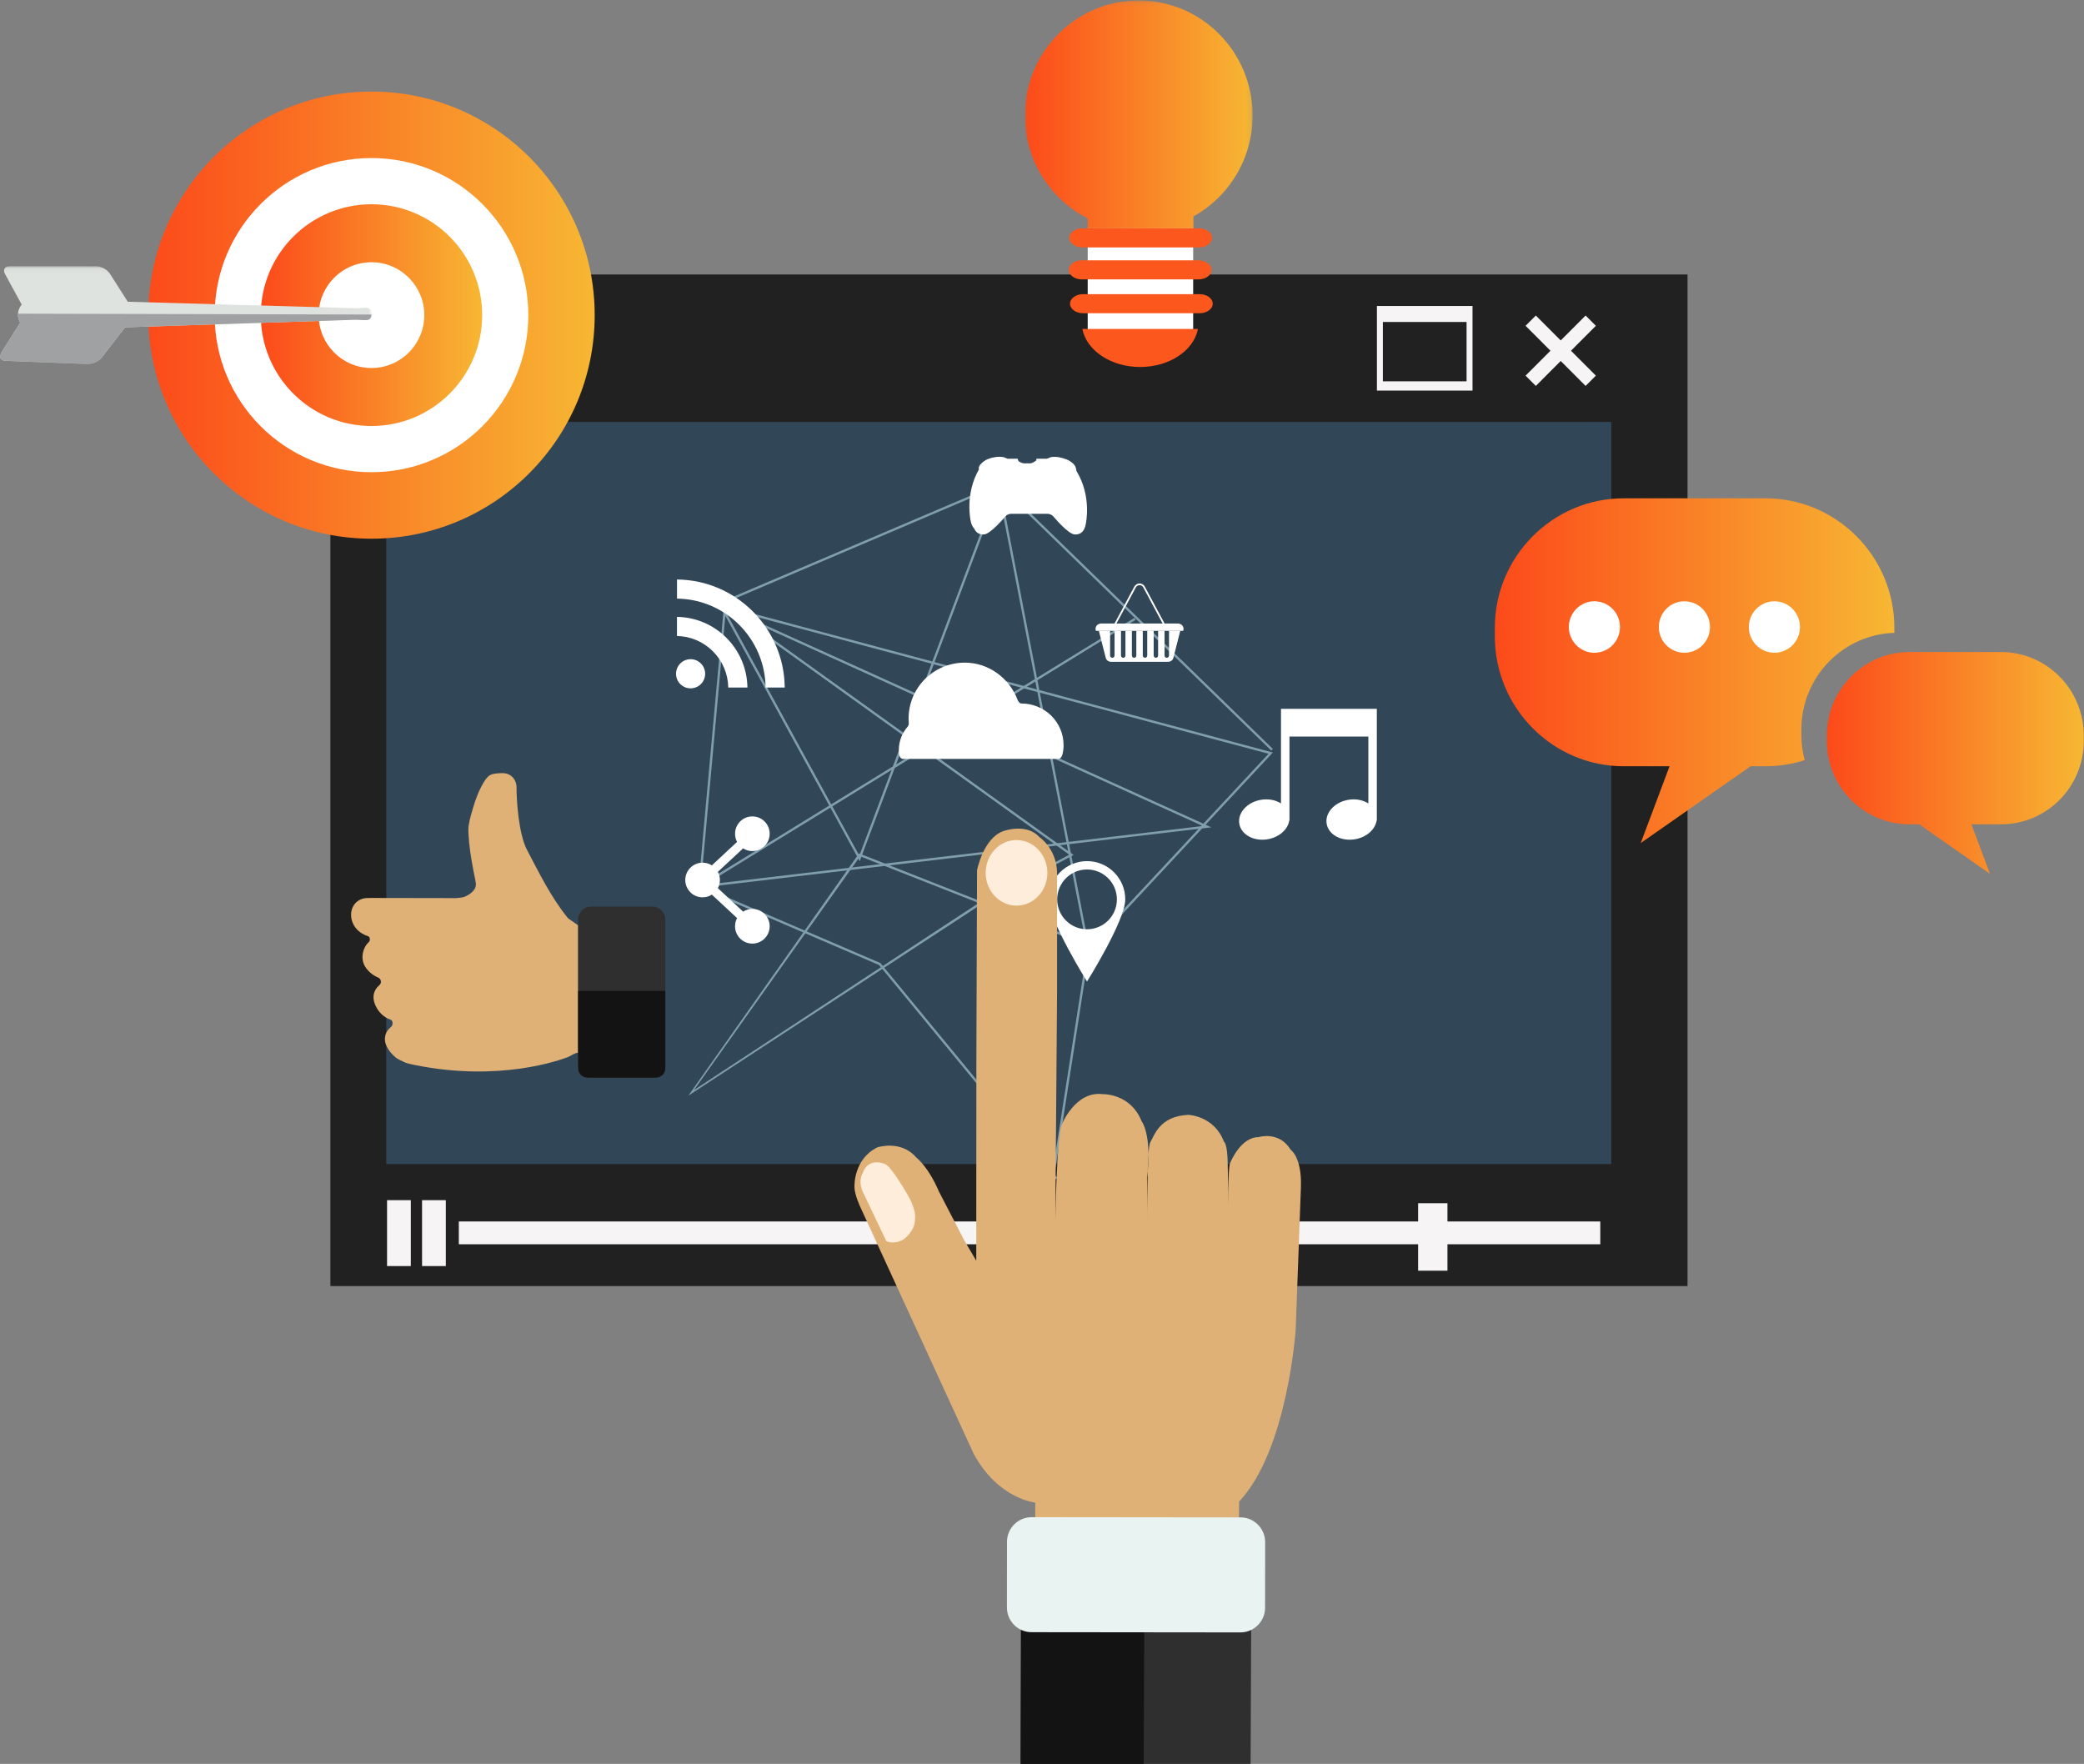 <svg xmlns="http://www.w3.org/2000/svg" xmlns:xlink="http://www.w3.org/1999/xlink" width="410" height="347" viewBox="0 0 410 347">
  <rect x="0" y="0" width="410" height="347" fill="#808080" stroke="none"/>
  <defs>
    <linearGradient id="ai-precampaign-landing-a" x1="0%" y1="50%" y2="50%">
      <stop offset="0%" stop-color="#FC4A1A"/>
      <stop offset="100%" stop-color="#F7B733"/>
    </linearGradient>
    <polygon id="ai-precampaign-landing-b" points="0 19.329 0 .08 73.086 .08 73.086 19.329"/>
    <polygon id="ai-precampaign-landing-d" points=".04 .089 44.86 .089 44.86 50.35 .04 50.35 .04 .089"/>
  </defs>
  <g fill="none" fill-rule="evenodd">
    <polygon fill="#212121" points="65 253 332 253 332 54 65 54"/>
    <polygon fill="#314656" points="76 229 317 229 317 83 76 83"/>
    <g transform="translate(133 89)">
      <path fill="#809EAD" d="M50.863,41.249 L70.99,46.629 L63.464,7.725 L50.863,41.249 Z M9.386,30.636 L36.061,79.331 L50.259,41.561 L9.386,30.636 Z M71.575,47.26 L81.236,97.196 L116.568,59.287 L71.575,47.259 L71.575,47.26 Z M80.96,98.161 L80.876,97.722 L71.086,47.13 L50.701,41.681 L36.138,80.419 L8.474,29.919 L50.421,41.132 L63.604,6.059 L71.479,46.76 L117.421,59.041 L117.159,59.321 L80.96,98.161 Z"/>
      <path fill="#809EAD" d="M8.758,29.456 L8.384,29.615 L77.363,79.141 L60.08,88.358 L36.003,78.881 L2.421,126.544 L60.109,88.862 L80.995,97.082 L74.041,141.788 L74.502,141.788 L81.474,96.973 L81.504,96.791 L60.638,88.58 L78.225,79.196 L9.309,29.718 L63.579,6.6 L117.104,58.662 L117.421,58.332 L63.787,6.164 L63.677,6.059 L8.758,29.456 Z M36.21,79.454 L59.549,88.642 L3.556,125.422 L36.21,79.454 Z"/>
      <path fill="#809EAD" d="M4.419,85.291 L3.632,85.776 L4.601,85.661 L39.937,100.839 L74.643,143 L74.992,142.707 L40.25,100.504 L40.216,100.464 L5.51,85.553 L105.316,73.755 L58.528,52.551 L90.413,32.944 L90.179,32.554 L58.024,52.324 L9.417,30.297 L4.419,85.291 Z M9.81,30.976 L57.557,52.616 L4.903,84.994 L9.81,30.976 Z M58.057,52.841 L103.63,73.493 L5.639,85.076 L58.057,52.841 Z"/>
      <g fill="#FFF">
        <path d="M137.873 72.085C137.879 71.965 137.881 71.845 137.873 71.725L137.873 50.448 119.018 50.448 119.018 69.055C117.978 68.386 116.561 68.091 115.076 68.342 112.36 68.804 110.451 70.916 110.816 73.059 111.179 75.203 113.676 76.566 116.392 76.104 118.673 75.719 120.378 74.166 120.652 72.409L120.687 72.409 120.687 72.085C120.694 71.965 120.694 71.845 120.687 71.725L120.687 55.899 136.205 55.899 136.205 69.055C135.162 68.386 133.748 68.091 132.261 68.342 129.546 68.804 127.638 70.916 128.001 73.059 128.366 75.203 130.862 76.566 133.577 76.104 135.86 75.719 137.563 74.166 137.837 72.409L137.873 72.409 137.873 72.085zM80.86 93.81C77.617 93.81 74.988 91.178 74.988 87.929 74.988 84.683 77.617 82.049 80.86 82.049 84.105 82.049 86.734 84.683 86.734 87.929 86.734 91.178 84.105 93.81 80.86 93.81M80.86 80.404C76.709 80.404 73.343 83.774 73.343 87.929 73.343 92.086 80.86 104.088 80.86 104.088 80.86 104.088 88.38 92.086 88.38 87.929 88.38 83.774 85.013 80.404 80.86 80.404M67.903 49.39L67.898 49.39C67.582 49.39 67.297 48.937 67.184 48.641 65.597 44.462 61.559 41.357 56.825 41.357 50.708 41.357 45.751 46.254 45.751 52.38 45.751 52.722 45.765 53.027 45.796 53.362 45.814 53.571 45.743 53.758 45.605 53.916 44.503 55.152 43.833 56.774 43.833 58.563 43.833 58.715 43.839 59.153 43.849 59.304 43.877 59.699 44.205 60.291 44.603 60.291L75.288 60.291C75.637 60.291 75.942 59.766 76.022 59.426 76.169 58.808 76.247 58.285 76.247 57.619 76.247 53.007 72.51 49.39 67.903 49.39M5.73 43.551C5.73 45.137 4.448 46.416 2.863 46.416 1.283 46.416-0 45.137-0 43.551-0 41.972 1.283 40.678 2.863 40.678 4.448 40.678 5.73 41.972 5.73 43.551M14.047 46.255L10.277 46.255C10.226 43.563 9.164 41.043 7.267 39.142 5.367 37.237 2.86 36.168.185 36.117L.185 32.356C7.784 32.46 13.943 38.637 14.047 46.255"/>
        <path d="M21.384 46.255L17.622 46.255C17.519 36.657 9.758 28.868.192 28.764L.192 25.003C11.832 25.109 21.281 34.583 21.384 46.255M78.83 3.747C78.795 3.693 78.779 3.638 78.759 3.585 78.785 3.455 78.685 3.186 78.648 3.027 78.592 2.771 78.441 2.533 78.265 2.342 77.904 1.949 77.363 1.586 76.874 1.393 75.928 1.019 74.826.762 73.822.924 73.571.964 73.092 1.24 72.94 1.24L70.909 1.24C70.899 1.24 70.891 1.411 70.884 1.417 70.877 1.422 70.871 1.586 70.871 1.586 70.579 1.808 70.038 2.149 69.671 2.149L68.46 2.149C68.155 2.149 67.73 1.944 67.427 1.773 67.367 1.739 67.309 1.506 67.26 1.47 67.26 1.47 67.245 1.24 67.218 1.24L65.268 1.24C65.115 1.24 64.64.964 64.387.924 63.383.762 62.281.941 61.335 1.313 60.846 1.508 60.305 1.909 59.944 2.304 59.768 2.493 59.615 2.751 59.561 3.007 59.541 3.098 59.555 3.233 59.592 3.347 56.795 8.204 57.95 13.387 57.95 13.387 58.057 14.049 58.288 14.599 58.657 14.97 59.005 15.75 59.641 16.215 60.619 16.134 61.93 16.025 64.783 12.593 64.783 12.593 65.017 12.311 65.509 12.08 65.876 12.08L73.132 12.078C73.499 12.078 73.993 12.309 74.229 12.593 74.229 12.593 77.078 16.023 78.394 16.134 79.709 16.245 80.41 15.367 80.619 14.05 80.619 14.05 81.83 8.681 78.83 3.747M96.983 35.101C96.986 35.125 96.988 35.149 96.988 35.174L96.988 39.96C96.988 40.2 96.792 40.399 96.552 40.399 96.311 40.399 96.113 40.2 96.113 39.96L96.113 35.174C96.113 35.149 96.116 35.125 96.12 35.101L94.838 35.101C94.842 35.125 94.845 35.149 94.845 35.174L94.845 39.96C94.845 40.2 94.649 40.399 94.408 40.399 94.168 40.399 93.972 40.2 93.972 39.96L93.972 35.174C93.972 35.149 93.974 35.125 93.977 35.101L92.696 35.101C92.701 35.125 92.703 35.149 92.703 35.174L92.703 39.96C92.703 40.2 92.505 40.399 92.263 40.399 92.025 40.399 91.828 40.2 91.828 39.96L91.828 35.174C91.828 35.149 91.829 35.125 91.835 35.101L90.553 35.101C90.557 35.125 90.558 35.149 90.558 35.174L90.558 39.96C90.558 40.2 90.362 40.399 90.123 40.399 89.881 40.399 89.683 40.2 89.683 39.96L89.683 35.174C89.683 35.149 89.687 35.125 89.69 35.101L88.408 35.101C88.412 35.125 88.416 35.149 88.416 35.174L88.416 39.96C88.416 40.2 88.22 40.399 87.978 40.399 87.738 40.399 87.542 40.2 87.542 39.96L87.542 35.174C87.542 35.149 87.544 35.125 87.548 35.101L86.268 35.101C86.271 35.125 86.273 35.149 86.273 35.174L86.273 39.96C86.273 40.2 86.075 40.399 85.835 40.399 85.596 40.399 85.398 40.2 85.398 39.96L85.398 35.174C85.398 35.149 85.401 35.125 85.405 35.101L83.186 35.101 84.539 40.404C84.657 40.866 85.071 41.189 85.547 41.189L96.839 41.189C97.315 41.189 97.729 40.866 97.849 40.404L99.201 35.101 96.983 35.101z"/>
        <path d="M99.813,34.961 C99.994,34.301 99.46,33.662 98.73,33.662 L83.65,33.662 C82.92,33.662 82.387,34.301 82.568,34.961 L82.604,35.103 L99.775,35.103 L99.813,34.961 Z"/>
        <path d="M96.161 34.437C96.154 34.439 96.147 34.437 96.143 34.431L91.927 26.56C91.78 26.286 91.506 26.12 91.193 26.12 90.881 26.12 90.607 26.286 90.458 26.56L86.242 34.431C86.238 34.437 86.231 34.439 86.225 34.437L85.948 34.288C85.942 34.284 85.939 34.277 85.942 34.269L90.14 26.437C90.365 26.017 90.812 25.748 91.284 25.784 91.686 25.813 92.034 26.038 92.227 26.4L96.443 34.269C96.447 34.277 96.445 34.284 96.437 34.288L96.161 34.437zM15.017 89.809C14.347 89.809 13.724 90.006 13.195 90.34L8.233 85.725C8.487 85.247 8.632 84.7 8.632 84.12 8.632 83.538 8.487 82.993 8.233 82.513L13.195 77.897C13.724 78.232 14.347 78.43 15.017 78.43 16.898 78.43 18.423 76.901 18.423 75.018 18.423 73.135 16.898 71.608 15.017 71.608 13.135 71.608 11.61 73.135 11.61 75.018 11.61 75.6 11.755 76.145 12.011 76.625L7.047 81.24C6.521 80.906 5.898 80.709 5.226 80.709 3.345 80.709 1.819 82.235 1.819 84.12 1.819 86.003 3.345 87.53 5.226 87.53 5.898 87.53 6.521 87.333 7.047 86.999L12.011 91.614C11.755 92.092 11.61 92.64 11.61 93.22 11.61 95.105 13.135 96.632 15.017 96.632 16.898 96.632 18.423 95.105 18.423 93.22 18.423 91.336 16.898 89.809 15.017 89.809"/>
      </g>
    </g>
    <g transform="translate(76 60)">
      <polygon fill="#F6F4F4" points="194.89 16.841 213.699 16.841 213.699 .195 194.89 .195"/>
      <polygon fill="#212121" points="196.061 15.017 212.527 15.017 212.527 3.342 196.061 3.342"/>
      <polygon fill="#F6F4F4" points="237.965 13.9 235.947 15.922 224.137 4.092 226.155 2.07"/>
      <polygon fill="#F6F4F4" points="224.137 13.9 226.155 15.922 237.965 4.092 235.947 2.07"/>
      <polygon fill="#F6F4F4" points=".147 189.068 4.821 189.068 4.821 176.104 .147 176.104"/>
      <polygon fill="#F6F4F4" points="7.035 189.068 11.71 189.068 11.71 176.104 7.035 176.104"/>
      <polygon fill="#F6F4F4" points="14.268 184.779 238.835 184.779 238.835 180.294 14.268 180.294"/>
      <polygon fill="#F6F4F4" points="202.995 189.98 208.769 189.98 208.769 176.705 202.995 176.705"/>
    </g>
    <g transform="translate(0 18)">
      <path fill="#5B6375" d="M66.277,1.313 C66.442,1.313 66.577,1.441 66.577,1.597 L66.581,3.281 C66.581,3.438 66.447,3.566 66.282,3.567 C66.117,3.567 65.982,3.439 65.982,3.283 L65.978,1.598 C65.978,1.442 66.112,1.313 66.277,1.313"/>
      <path fill="url(#ai-precampaign-landing-a)" d="M116.997,43.995 C116.997,68.284 97.337,87.976 73.086,87.976 C48.834,87.976 29.174,68.284 29.174,43.995 C29.174,19.705 48.834,0.013 73.086,0.013 C97.337,0.013 116.997,19.705 116.997,43.995"/>
      <path fill="#FFF" d="M103.938,43.995 C103.938,61.061 90.125,74.897 73.085,74.897 C56.046,74.897 42.233,61.061 42.233,43.995 C42.233,26.928 56.046,13.093 73.085,13.093 C90.125,13.093 103.938,26.928 103.938,43.995"/>
      <path fill="url(#ai-precampaign-landing-a)" d="M94.864,43.994 C94.864,56.041 85.114,65.808 73.085,65.808 C61.057,65.808 51.307,56.041 51.307,43.994 C51.307,31.947 61.057,22.181 73.085,22.181 C85.114,22.181 94.864,31.947 94.864,43.994"/>
      <path fill="#FFF" d="M83.474,43.995 C83.474,49.741 78.822,54.399 73.086,54.399 C67.348,54.399 62.698,49.741 62.698,43.995 C62.698,38.248 67.348,33.59 73.086,33.59 C78.822,33.59 83.474,38.248 83.474,43.995"/>
      <g transform="translate(0 34.29)">
        <mask id="ai-precampaign-landing-c" fill="#fff">
          <use xlink:href="#ai-precampaign-landing-b"/>
        </mask>
        <path fill="#DEE3E0" d="M0.987,1.615 L4.27,7.629 C3.814,8.166 3.538,8.862 3.54,9.623 C3.541,10.196 3.701,10.73 3.975,11.188 L0.232,17.138 C-0.282,17.953 0.087,18.65 1.045,18.688 L17.211,19.328 C18.172,19.365 19.44,18.774 20.03,18.013 L24.605,12.1 L70.02,10.611 C71.714,10.607 73.089,11.17 73.086,9.472 C73.082,7.774 71.708,8.343 70.014,8.346 L25.139,7.07 L21.628,1.563 C21.112,0.752 19.903,0.087 18.942,0.087 L1.895,0.08 C0.935,0.08 0.525,0.77 0.987,1.615" mask="url(#ai-precampaign-landing-c)"/>
      </g>
      <path fill="#A0A1A2" d="M3.539,43.913 C3.541,44.486 3.701,45.02 3.975,45.478 L0.232,51.428 C-0.282,52.243 0.087,52.94 1.045,52.978 L17.212,53.618 C18.172,53.655 19.44,53.064 20.03,52.303 L24.605,46.39 L70.02,44.901 C71.674,44.898 73.024,45.433 73.083,43.875 L3.548,43.707 C3.544,43.775 3.539,43.844 3.539,43.913"/>
    </g>
    <g transform="translate(294 98)">
      <path fill="url(#ai-precampaign-landing-a)" d="M81.673,30.272 L99.676,30.272 C108.654,30.272 115.954,37.643 115.954,46.685 L115.954,47.785 C115.954,56.826 108.654,64.167 99.676,64.167 L93.85,64.167 L97.504,73.903 L83.581,64.167 L81.673,64.167 C72.696,64.167 65.407,56.826 65.407,47.785 L65.407,46.685 C65.407,37.643 72.696,30.272 81.673,30.272"/>
      <path fill="url(#ai-precampaign-landing-a)" d="M60.396,45.473 C60.396,42.915 60.897,40.431 61.886,38.087 C62.839,35.829 64.202,33.799 65.937,32.055 C67.671,30.312 69.688,28.943 71.933,27.985 C74.085,27.067 76.357,26.568 78.694,26.497 L78.694,25.506 C78.694,11.47 67.302,0.033 53.365,0.033 L25.416,0.033 C11.479,0.033 0.088,11.47 0.088,25.506 L0.088,27.214 C0.088,41.25 11.479,52.742 25.416,52.742 L34.462,52.742 L28.789,67.856 L50.404,52.742 L53.365,52.742 C56.041,52.742 58.623,52.318 61.049,51.534 C60.615,49.924 60.396,48.264 60.396,46.573 L60.396,45.473 Z"/>
      <path fill="#FFF" d="M24.709 25.351C24.709 28.148 22.458 30.415 19.681 30.415 16.903 30.415 14.652 28.148 14.652 25.351 14.652 22.554 16.903 20.286 19.681 20.286 22.458 20.286 24.709 22.554 24.709 25.351M42.414 25.351C42.414 28.148 40.163 30.415 37.386 30.415 34.608 30.415 32.357 28.148 32.357 25.351 32.357 22.554 34.608 20.286 37.386 20.286 40.163 20.286 42.414 22.554 42.414 25.351M60.119 25.351C60.119 28.148 57.868 30.415 55.091 30.415 52.313 30.415 50.062 28.148 50.062 25.351 50.062 22.554 52.313 20.286 55.091 20.286 57.868 20.286 60.119 22.554 60.119 25.351"/>
    </g>
    <g transform="translate(201)">
      <g transform="translate(.578)">
        <mask id="ai-precampaign-landing-e" fill="#fff">
          <use xlink:href="#ai-precampaign-landing-d"/>
        </mask>
        <path fill="url(#ai-precampaign-landing-a)" d="M44.86,22.721 C44.86,10.222 34.827,0.089 22.45,0.089 C10.073,0.089 0.04,10.222 0.04,22.721 C0.04,31.575 5.076,39.241 12.414,42.959 L12.414,48.129 C12.414,49.356 13.364,50.35 14.536,50.35 L31.086,50.35 C32.258,50.35 33.209,49.356 33.209,48.129 L33.209,42.577 C40.153,38.732 44.86,31.282 44.86,22.721" mask="url(#ai-precampaign-landing-e)"/>
      </g>
      <polygon fill="#FFF" points="12.992 65.419 33.741 65.419 33.741 44.917 12.992 44.917"/>
      <path fill="#FC581D" d="M11.94 64.715C12.758 68.947 17.537 72.196 23.311 72.196 29.086 72.196 33.864 68.947 34.682 64.715L11.94 64.715zM37.449 46.795C37.449 47.832 36.3 48.672 34.882 48.672L11.941 48.672C10.524 48.672 9.374 47.832 9.374 46.795 9.374 45.758 10.524 44.917 11.941 44.917L34.882 44.917C36.3 44.917 37.449 45.758 37.449 46.795M37.348 53.089C37.348 54.127 36.199 54.967 34.782 54.967L11.841 54.967C10.423 54.967 9.274 54.127 9.274 53.089 9.274 52.053 10.423 51.212 11.841 51.212L34.782 51.212C36.199 51.212 37.348 52.053 37.348 53.089M35.021 61.622L12.081 61.622C10.663 61.622 9.514 60.782 9.514 59.745 9.514 58.708 10.663 57.867 12.081 57.867L35.021 57.867C36.439 57.867 37.588 58.708 37.588 59.745 37.588 60.782 36.439 61.622 35.021 61.622z"/>
    </g>
    <g transform="translate(69 152)">
      <path fill="#DFB177" d="M2.154,31.595 C2.526,31.823 2.909,32.021 3.335,32.136 C3.803,32.262 3.921,33 3.539,33.352 C2.895,33.949 2.537,34.706 2.381,35.548 C2.093,37.091 2.692,38.324 3.832,39.334 C4.3,39.746 4.83,40.071 5.407,40.318 C6.009,40.575 6.133,41.379 5.638,41.801 C4.503,42.765 4.175,44.123 4.769,45.571 C5.252,46.746 6.025,47.689 7.162,48.306 C7.312,48.388 7.476,48.452 7.639,48.504 C8.042,48.635 8.202,48.818 8.235,49.236 C8.259,49.545 8.169,49.8 7.919,50.016 C7.3,50.549 6.856,51.197 6.749,52.024 C6.667,52.656 6.796,53.257 7.068,53.831 C7.479,54.699 8.101,55.399 8.826,56.014 C9.164,56.301 10.054,56.745 10.738,57.041 C11.116,57.204 12.269,57.445 12.609,57.514 C29.405,60.907 41.201,56.512 42.702,55.971 C43.018,55.857 44.063,55.183 44.347,55.181 C44.396,55.181 44.748,55.095 44.748,55.051 L44.748,30.041 C44.122,29.603 43.496,29.163 42.868,28.726 C42.806,28.683 42.753,28.634 42.702,28.58 C42.683,28.56 42.665,28.539 42.647,28.516 C39.312,24.345 37.169,19.912 34.683,15.194 C33.021,12.041 32.603,5.309 32.618,2.773 C32.624,1.758 31.853,0.096 29.855,0.096 C29.35,0.105 28.298,0.135 27.663,0.366 C26.909,0.642 26.267,1.619 25.624,2.874 C24.747,4.583 24.193,6.435 23.671,8.29 C23.475,8.986 23.311,9.692 23.206,10.406 C23.129,10.927 23.127,11.459 23.164,11.984 C23.206,12.587 23.241,13.188 23.299,13.789 C23.417,14.972 23.585,16.147 23.787,17.316 C24.004,18.585 24.247,19.849 24.507,21.108 C24.51,21.123 24.513,21.137 24.516,21.152 C24.518,21.244 24.533,21.347 24.562,21.463 C24.975,23.083 23.317,24.033 22.337,24.443 C22.076,24.552 21.004,24.681 20.709,24.681 C15.339,24.678 6.334,24.651 5.246,24.654 C4.521,24.656 3.791,24.639 3.068,24.675 C1.872,24.738 0.564,25.499 0.178,27.084 C-0.234,28.78 0.575,30.621 2.154,31.595"/>
      <path fill="#2F2F2F" d="M59.325,59.993 L47.313,59.993 C45.902,59.993 44.748,58.845 44.748,57.443 L44.748,28.892 C44.748,27.489 45.902,26.341 47.313,26.341 L59.325,26.341 C60.736,26.341 61.89,27.489 61.89,28.892 L61.89,57.443 C61.89,58.845 60.736,59.993 59.325,59.993"/>
      <path fill="#141313" d="M60.064,59.993 L46.573,59.993 C45.57,59.993 44.748,59.176 44.748,58.178 L44.748,42.945 L61.89,42.945 L61.89,58.178 C61.89,59.176 61.069,59.993 60.064,59.993"/>
    </g>
    <g transform="translate(168 163)">
      <path fill="#DFB177" d="M35.671,137.485 L35.671,132.599 C35.671,132.599 28.338,131.893 23.54,122.956 L1.33,74.612 C1.33,74.612 0.019,71.921 0.107,70.327 C0.107,70.327 -0.075,65.048 4.591,62.722 C4.591,62.722 9.233,61.154 12.292,64.734 C12.292,64.734 14.613,66.472 16.726,71.411 L21.71,81.015 L24.065,85.013 L24.087,45.58 L24.219,8.185 C24.219,8.185 25.473,1.861 29.391,0.502 C29.391,0.502 33.906,-1.17 36.459,1.652 C36.459,1.652 39.851,3.9 39.961,8.603 L39.961,32.331 L39.617,77.33 C39.617,77.33 39.875,60.867 40.865,58.28 C40.865,58.28 43.503,51.616 48.851,52.243 C48.851,52.243 54.352,51.982 56.597,57.574 C56.597,57.574 58.709,60.192 57.653,68.735 L57.741,77.487 C57.741,77.487 57.564,62.905 58.313,61.703 C59.061,60.501 60.073,56.529 65.84,56.32 C65.84,56.32 70.902,56.529 72.795,61.599 C72.795,61.599 73.544,61.86 73.544,66.511 L73.764,76.128 C73.764,76.128 73.456,66.459 74.072,65.675 C74.072,65.675 76.053,60.71 79.574,60.71 C79.574,60.71 83.624,59.403 85.913,63.167 C85.913,63.167 88.158,64.63 87.938,70.588 L86.905,98.62 C86.905,98.62 85.308,122.294 75.789,132.376 L75.723,137.485 L35.671,137.485 Z"/>
      <path fill="#FFEDDC" d="M6.182 66.025C6.182 66.025 2.864 64.499 1.745 67.741 1.745 67.741.588 69.381 1.976 71.937L6.375 81.167C6.375 81.167 7.841 81.93 9.692 80.862 9.692 80.862 12.084 79.26 12.007 76.819 12.007 76.819 12.432 75.293 10.58 72.089 10.58 72.089 7.532 66.711 6.182 66.025M38.054 8.71C38.054 12.272 35.338 15.159 31.988 15.159 28.638 15.159 25.922 12.272 25.922 8.71 25.922 5.148 28.638 2.261 31.988 2.261 35.338 2.261 38.054 5.148 38.054 8.71"/>
      <polygon fill="#2F2F2F" points="32.781 184 78.041 184 78.152 156.962 57.111 156.949 32.909 156.935 32.826 156.935"/>
      <polygon fill="#141313" points="32.799 184 56.999 184 57.111 156.963 32.909 156.957"/>
      <path fill="#E9F4F2" d="M76.053,158.136 L34.923,158.092 C32.267,158.09 30.097,155.904 30.099,153.236 L30.113,140.314 C30.116,137.645 32.291,135.465 34.947,135.468 L76.077,135.511 C78.732,135.514 80.903,137.699 80.9,140.367 L80.886,153.29 C80.884,155.958 78.709,158.139 76.053,158.136"/>
    </g>
  </g>
</svg>

